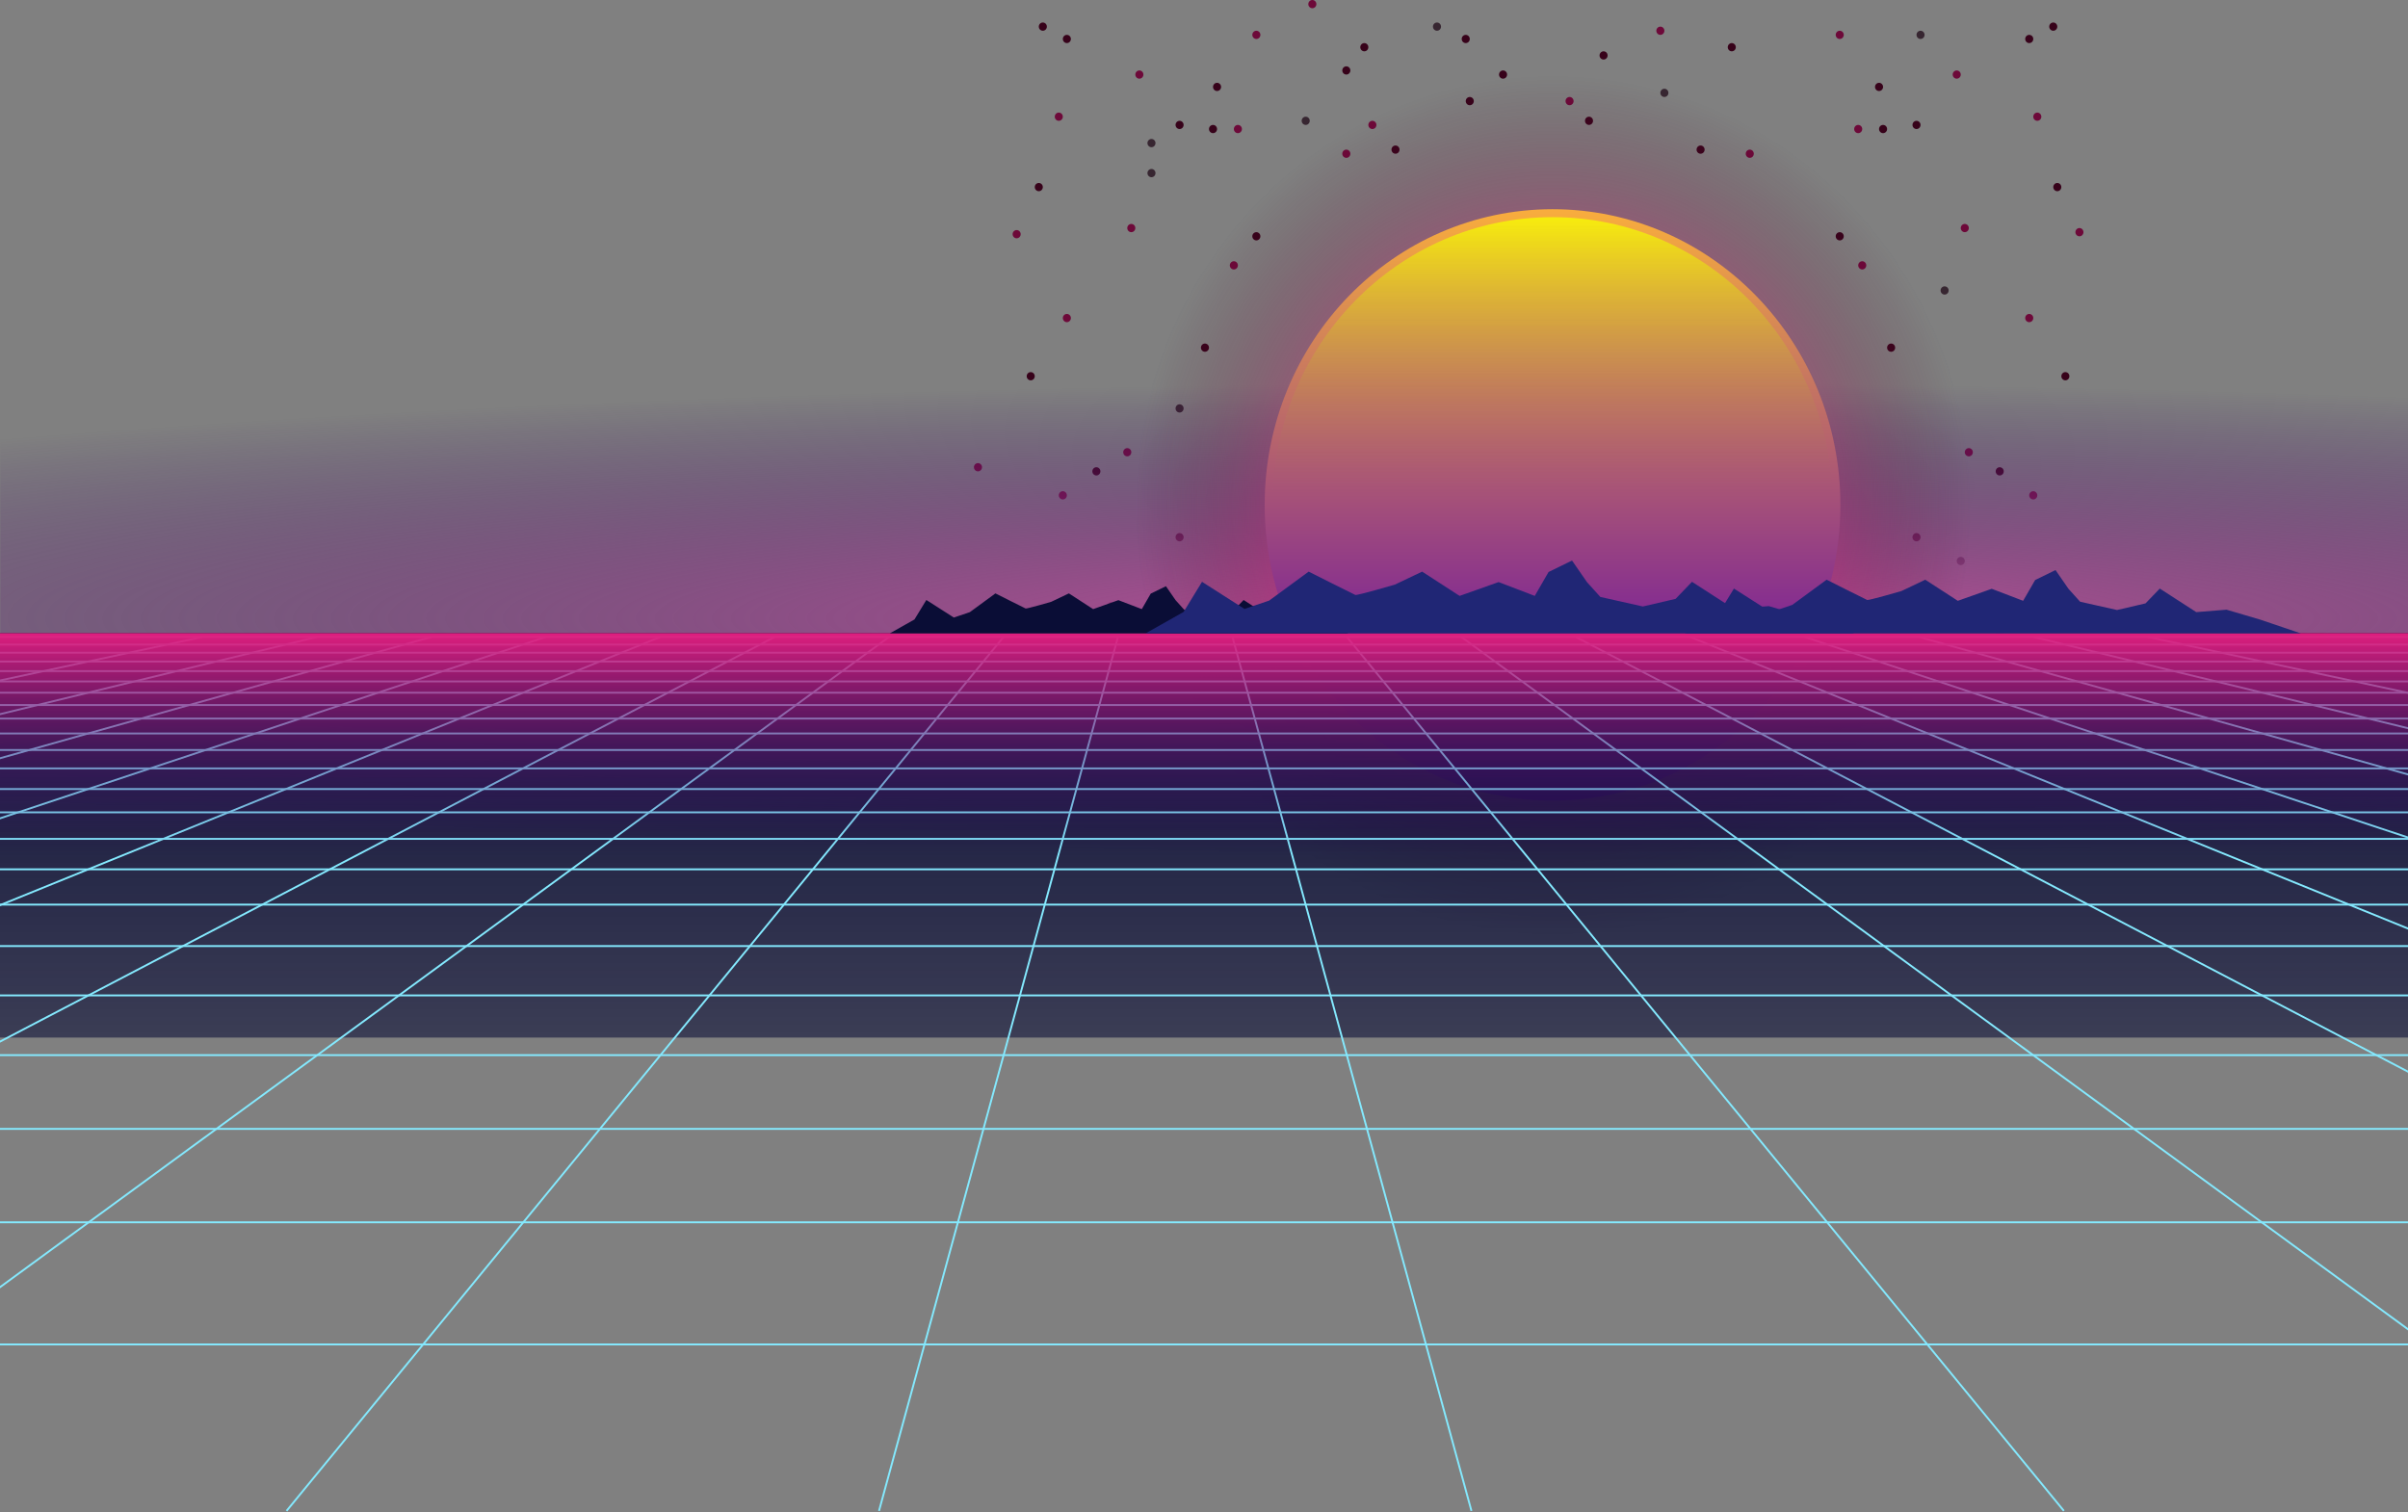 <svg width="1280" height="804" viewBox="0 0 1280 804" fill="none" xmlns="http://www.w3.org/2000/svg">
<rect x="0" y="0" width="1280" height="804" fill="#808080" stroke="none"/>
<path d="M1097.87 202.2C1096.69 202.2 1095.73 201.22 1095.73 200.012C1095.73 198.804 1096.69 197.825 1097.87 197.825C1099.05 197.825 1100.01 198.804 1100.01 200.012C1100.01 201.22 1099.05 202.2 1097.87 202.2Z" fill="#37021A"/>
<path d="M977.934 127.805C976.75 127.805 975.79 126.826 975.79 125.618C975.79 124.41 976.75 123.431 977.934 123.431C979.118 123.431 980.077 124.41 980.077 125.618C980.077 126.826 979.118 127.805 977.934 127.805Z" fill="#37021A"/>
<path d="M903.968 81.729C902.784 81.729 901.824 80.75 901.824 79.542C901.824 78.334 902.784 77.355 903.968 77.355C905.152 77.355 906.112 78.334 906.112 79.542C906.112 80.75 905.152 81.729 903.968 81.729Z" fill="#37021A"/>
<path d="M1089.29 14.156C1089.29 15.364 1090.25 16.343 1091.44 16.343C1092.62 16.343 1093.58 15.364 1093.58 14.156C1093.58 12.948 1092.62 11.968 1091.44 11.968C1090.25 11.968 1089.29 12.947 1089.29 14.156Z" fill="#37021A"/>
<path d="M998.823 68.601C998.823 69.81 999.783 70.789 1000.97 70.789C1002.15 70.789 1003.11 69.81 1003.11 68.601C1003.11 67.393 1002.15 66.414 1000.97 66.414C999.783 66.414 998.823 67.393 998.823 68.601Z" fill="#37021A"/>
<path d="M920.546 27.282C919.362 27.282 918.402 26.303 918.402 25.095C918.402 23.887 919.362 22.908 920.546 22.908C921.73 22.908 922.69 23.887 922.69 25.095C922.69 26.303 921.73 27.282 920.546 27.282Z" fill="#37021A"/>
<path d="M1016.6 66.415C1016.6 67.623 1017.56 68.602 1018.74 68.602C1019.93 68.602 1020.88 67.623 1020.88 66.415C1020.88 65.206 1019.93 64.226 1018.74 64.226C1017.56 64.226 1016.6 65.206 1016.6 66.415Z" fill="#37021A"/>
<path d="M998.823 48.391C997.639 48.391 996.679 47.411 996.679 46.203C996.679 44.995 997.639 44.016 998.823 44.016C1000.01 44.016 1000.97 44.995 1000.97 46.203C1000.97 47.411 1000.01 48.391 998.823 48.391Z" fill="#37021A"/>
<path d="M1062.97 252.771C1061.79 252.771 1060.83 251.792 1060.83 250.584C1060.83 249.376 1061.79 248.396 1062.97 248.396C1064.16 248.396 1065.12 249.376 1065.12 250.584C1065.12 251.792 1064.16 252.771 1062.97 252.771Z" fill="#37021A"/>
<path d="M1016.6 285.604C1016.6 286.812 1017.56 287.792 1018.74 287.792C1019.93 287.792 1020.88 286.812 1020.88 285.604C1020.88 284.396 1019.93 283.416 1018.74 283.416C1017.56 283.417 1016.6 284.396 1016.6 285.604Z" fill="#37021A"/>
<path d="M1003.11 184.829C1003.11 186.037 1004.07 187.018 1005.26 187.018C1006.44 187.018 1007.4 186.039 1007.4 184.829C1007.4 183.62 1006.44 182.642 1005.26 182.642C1004.07 182.642 1003.11 183.621 1003.11 184.829Z" fill="#37021A"/>
<path d="M1062.97 339.018C1061.79 339.018 1060.83 338.039 1060.83 336.831C1060.83 335.623 1061.79 334.644 1062.97 334.644C1064.16 334.644 1065.12 335.623 1065.12 336.831C1065.12 338.039 1064.16 339.018 1062.97 339.018Z" fill="#37021A"/>
<path d="M1053 322.287C1053 323.495 1053.96 324.474 1055.14 324.474C1056.32 324.474 1057.28 323.495 1057.28 322.287C1057.28 321.079 1056.32 320.099 1055.14 320.099C1053.96 320.099 1053 321.079 1053 322.287Z" fill="#37021A"/>
<path d="M1093.58 101.647C1092.4 101.647 1091.44 100.668 1091.44 99.46C1091.44 98.252 1092.4 97.273 1093.58 97.273C1094.77 97.273 1095.72 98.252 1095.72 99.46C1095.72 100.668 1094.77 101.647 1093.58 101.647Z" fill="#37021A"/>
<path d="M1076.52 20.719C1076.52 21.927 1077.48 22.908 1078.66 22.908C1079.85 22.908 1080.81 21.929 1080.81 20.719C1080.81 19.51 1079.85 18.532 1078.66 18.532C1077.48 18.532 1076.52 19.511 1076.52 20.719Z" fill="#37021A"/>
<path d="M985.602 68.601C985.602 69.81 986.562 70.789 987.746 70.789C988.93 70.789 989.89 69.81 989.89 68.601C989.89 67.393 988.93 66.414 987.746 66.414C986.562 66.414 985.602 67.393 985.602 68.601Z" fill="#6D0939"/>
<path d="M930.111 83.916C928.927 83.916 927.967 82.937 927.967 81.729C927.967 80.521 928.927 79.542 930.111 79.542C931.295 79.542 932.255 80.521 932.255 81.729C932.255 82.937 931.295 83.916 930.111 83.916Z" fill="#6D0939"/>
<path d="M882.584 18.531C881.4 18.531 880.44 17.551 880.44 16.343C880.44 15.135 881.4 14.156 882.584 14.156C883.768 14.156 884.727 15.135 884.727 16.343C884.727 17.551 883.768 18.531 882.584 18.531Z" fill="#6D0939"/>
<path d="M975.788 18.532C975.788 19.74 976.748 20.719 977.932 20.719C979.117 20.719 980.076 19.74 980.076 18.532C980.076 17.324 979.117 16.343 977.932 16.343C976.748 16.343 975.788 17.323 975.788 18.532Z" fill="#6D0939"/>
<path d="M1078.66 171.275C1077.48 171.275 1076.52 170.296 1076.52 169.088C1076.52 167.88 1077.48 166.901 1078.66 166.901C1079.85 166.901 1080.81 167.88 1080.81 169.088C1080.81 170.296 1079.85 171.275 1078.66 171.275Z" fill="#6D0939"/>
<path d="M1042.26 300.43C1041.08 300.43 1040.12 299.451 1040.12 298.243C1040.12 297.035 1041.08 296.056 1042.26 296.056C1043.45 296.056 1044.41 297.035 1044.41 298.243C1044.41 299.451 1043.45 300.43 1042.26 300.43Z" fill="#372631"/>
<path d="M1033.68 156.612C1032.5 156.612 1031.54 155.633 1031.54 154.425C1031.54 153.217 1032.5 152.238 1033.68 152.238C1034.87 152.238 1035.83 153.217 1035.83 154.425C1035.83 155.633 1034.87 156.612 1033.68 156.612Z" fill="#372631"/>
<path d="M882.583 49.372C882.583 50.58 883.543 51.559 884.727 51.559C885.912 51.559 886.872 50.58 886.872 49.372C886.872 48.164 885.913 47.185 884.727 47.185C883.542 47.185 882.583 48.162 882.583 49.372Z" fill="#372631"/>
<path d="M694.061 66.414C692.876 66.414 691.916 65.434 691.916 64.226C691.916 63.017 692.876 62.037 694.061 62.037C695.246 62.037 696.206 63.017 696.206 64.226C696.206 65.434 695.246 66.414 694.061 66.414Z" fill="#372631"/>
<path d="M612.078 94.213C610.894 94.213 609.935 93.234 609.935 92.026C609.935 90.818 610.894 89.839 612.078 89.839C613.262 89.839 614.222 90.818 614.222 92.026C614.222 93.234 613.262 94.213 612.078 94.213Z" fill="#372631"/>
<path d="M612.078 78.258C610.894 78.258 609.935 77.279 609.935 76.071C609.935 74.863 610.894 73.884 612.078 73.884C613.262 73.884 614.222 74.863 614.222 76.071C614.222 77.279 613.262 78.258 612.078 78.258Z" fill="#372631"/>
<path d="M761.701 14.156C761.701 15.364 762.66 16.343 763.845 16.343C765.029 16.343 765.99 15.364 765.99 14.156C765.99 12.948 765.03 11.968 763.845 11.968C762.66 11.968 761.701 12.947 761.701 14.156Z" fill="#372631"/>
<path d="M1018.74 18.532C1018.74 19.74 1019.7 20.719 1020.88 20.719C1022.07 20.719 1023.03 19.74 1023.03 18.532C1023.03 17.324 1022.07 16.343 1020.88 16.343C1019.7 16.343 1018.74 17.323 1018.74 18.532Z" fill="#372631"/>
<path d="M627.022 219.318C625.838 219.318 624.878 218.339 624.878 217.131C624.878 215.923 625.838 214.944 627.022 214.944C628.206 214.944 629.166 215.923 629.166 217.131C629.166 218.339 628.206 219.318 627.022 219.318Z" fill="#372631"/>
<path d="M547.894 341.337C547.894 342.545 548.854 343.525 550.038 343.525C551.222 343.525 552.182 342.546 552.182 341.337C552.182 340.128 551.222 339.149 550.038 339.149C548.854 339.148 547.894 340.128 547.894 341.337Z" fill="#372631"/>
<path d="M1078.66 263.337C1078.66 264.546 1079.62 265.526 1080.81 265.526C1081.99 265.526 1082.95 264.547 1082.95 263.337C1082.95 262.129 1081.99 261.15 1080.81 261.15C1079.62 261.15 1078.66 262.129 1078.66 263.337Z" fill="#6D0939"/>
<path d="M1046.55 242.615C1045.37 242.615 1044.41 241.636 1044.41 240.428C1044.41 239.22 1045.37 238.24 1046.55 238.24C1047.73 238.24 1048.69 239.22 1048.69 240.428C1048.69 241.636 1047.73 242.615 1046.55 242.615Z" fill="#6D0939"/>
<path d="M1040.12 41.827C1038.93 41.827 1037.97 40.848 1037.97 39.64C1037.97 38.432 1038.93 37.453 1040.12 37.453C1041.3 37.453 1042.26 38.432 1042.26 39.64C1042.26 40.848 1041.3 41.827 1040.12 41.827Z" fill="#6D0939"/>
<path d="M1082.95 64.226C1081.77 64.226 1080.81 63.247 1080.81 62.039C1080.81 60.831 1081.77 59.851 1082.95 59.851C1084.14 59.851 1085.1 60.831 1085.1 62.039C1085.1 63.247 1084.14 64.226 1082.95 64.226Z" fill="#6D0939"/>
<path d="M989.891 143.258C988.707 143.258 987.747 142.279 987.747 141.071C987.747 139.863 988.707 138.884 989.891 138.884C991.075 138.884 992.035 139.863 992.035 141.071C992.035 142.279 991.075 143.258 989.891 143.258Z" fill="#6D0939"/>
<path d="M1044.41 123.429C1043.22 123.429 1042.26 122.45 1042.26 121.242C1042.26 120.034 1043.22 119.055 1044.41 119.055C1045.59 119.055 1046.55 120.034 1046.55 121.242C1046.55 122.45 1045.59 123.429 1044.41 123.429Z" fill="#6D0939"/>
<path d="M1105.35 125.617C1104.17 125.617 1103.21 124.637 1103.21 123.429C1103.21 122.221 1104.17 121.242 1105.35 121.242C1106.54 121.242 1107.49 122.221 1107.49 123.429C1107.49 124.637 1106.54 125.617 1105.35 125.617Z" fill="#6D0939"/>
<path d="M1033.68 330.334C1033.68 331.542 1034.64 332.521 1035.83 332.521C1037.01 332.521 1037.97 331.542 1037.97 330.334C1037.97 329.126 1037.01 328.147 1035.83 328.147C1034.64 328.147 1033.68 329.126 1033.68 330.334Z" fill="#6D0939"/>
<path d="M550.038 200.012C550.038 201.221 549.078 202.201 547.894 202.201C546.71 202.201 545.749 201.222 545.749 200.012C545.749 198.803 546.709 197.825 547.894 197.825C549.078 197.825 550.038 198.804 550.038 200.012Z" fill="#37021A"/>
<path d="M667.83 127.806C666.646 127.806 665.685 126.827 665.685 125.618C665.685 124.409 666.646 123.429 667.83 123.429C669.015 123.429 669.975 124.409 669.975 125.618C669.975 126.827 669.015 127.806 667.83 127.806Z" fill="#37021A"/>
<path d="M741.796 81.73C740.611 81.73 739.651 80.75 739.651 79.541C739.651 78.333 740.611 77.353 741.796 77.353C742.981 77.353 743.941 78.333 743.941 79.541C743.941 80.75 742.981 81.73 741.796 81.73Z" fill="#37021A"/>
<path d="M783.419 53.748C783.419 54.956 782.459 55.935 781.275 55.935C780.091 55.935 779.131 54.956 779.131 53.748C779.131 52.54 780.091 51.559 781.275 51.559C782.459 51.559 783.419 52.538 783.419 53.748Z" fill="#37021A"/>
<path d="M852.403 31.658C851.219 31.658 850.259 30.679 850.259 29.471C850.259 28.263 851.219 27.283 852.403 27.283C853.587 27.283 854.547 28.263 854.547 29.471C854.547 30.679 853.587 31.658 852.403 31.658Z" fill="#37021A"/>
<path d="M556.472 14.156C556.472 15.364 555.512 16.343 554.327 16.343C553.142 16.343 552.183 15.364 552.183 14.156C552.183 12.948 553.142 11.968 554.327 11.968C555.511 11.968 556.472 12.947 556.472 14.156Z" fill="#37021A"/>
<path d="M646.94 68.601C646.94 69.81 645.98 70.789 644.795 70.789C643.61 70.789 642.651 69.81 642.651 68.601C642.651 67.393 643.61 66.414 644.795 66.414C645.98 66.414 646.94 67.393 646.94 68.601Z" fill="#37021A"/>
<path d="M715.652 39.639C714.468 39.639 713.508 38.66 713.508 37.452C713.508 36.244 714.468 35.264 715.652 35.264C716.836 35.264 717.796 36.244 717.796 37.452C717.796 38.66 716.836 39.639 715.652 39.639Z" fill="#37021A"/>
<path d="M781.275 20.719C781.275 21.927 780.316 22.908 779.131 22.908C777.947 22.908 776.987 21.929 776.987 20.719C776.987 19.51 777.947 18.532 779.131 18.532C780.316 18.532 781.275 19.511 781.275 20.719Z" fill="#37021A"/>
<path d="M844.655 66.413C843.471 66.413 842.511 65.434 842.511 64.226C842.511 63.018 843.471 62.038 844.655 62.038C845.839 62.038 846.799 63.018 846.799 64.226C846.799 65.434 845.839 66.413 844.655 66.413Z" fill="#37021A"/>
<path d="M725.217 27.282C724.033 27.282 723.073 26.303 723.073 25.095C723.073 23.887 724.033 22.908 725.217 22.908C726.401 22.908 727.361 23.887 727.361 25.095C727.361 26.303 726.401 27.282 725.217 27.282Z" fill="#37021A"/>
<path d="M798.968 41.827C797.784 41.827 796.824 40.848 796.824 39.64C796.824 38.432 797.784 37.453 798.968 37.453C800.152 37.453 801.111 38.432 801.111 39.64C801.111 40.848 800.152 41.827 798.968 41.827Z" fill="#37021A"/>
<path d="M627.022 68.602C625.838 68.602 624.878 67.623 624.878 66.415C624.878 65.207 625.838 64.227 627.022 64.227C628.206 64.227 629.166 65.207 629.166 66.415C629.166 67.623 628.206 68.602 627.022 68.602Z" fill="#37021A"/>
<path d="M646.94 48.391C645.756 48.391 644.796 47.411 644.796 46.203C644.796 44.995 645.756 44.016 646.94 44.016C648.124 44.016 649.083 44.995 649.083 46.203C649.083 47.411 648.124 48.391 646.94 48.391Z" fill="#37021A"/>
<path d="M582.791 252.771C581.607 252.771 580.647 251.792 580.647 250.584C580.647 249.376 581.607 248.396 582.791 248.396C583.975 248.396 584.935 249.376 584.935 250.584C584.935 251.792 583.975 252.771 582.791 252.771Z" fill="#37021A"/>
<path d="M627.022 287.792C625.838 287.792 624.878 286.813 624.878 285.605C624.878 284.397 625.838 283.417 627.022 283.417C628.206 283.417 629.166 284.397 629.166 285.605C629.166 286.813 628.206 287.792 627.022 287.792Z" fill="#37021A"/>
<path d="M642.651 184.829C642.651 186.037 641.691 187.018 640.507 187.018C639.323 187.018 638.363 186.039 638.363 184.829C638.363 183.62 639.323 182.642 640.507 182.642C641.691 182.642 642.651 183.621 642.651 184.829Z" fill="#37021A"/>
<path d="M582.791 339.018C581.607 339.018 580.647 338.039 580.647 336.831C580.647 335.623 581.607 334.644 582.791 334.644C583.975 334.644 584.935 335.623 584.935 336.831C584.935 338.039 583.975 339.018 582.791 339.018Z" fill="#37021A"/>
<path d="M590.621 324.475C589.437 324.475 588.477 323.495 588.477 322.287C588.477 321.079 589.437 320.1 590.621 320.1C591.805 320.1 592.765 321.079 592.765 322.287C592.765 323.495 591.805 324.475 590.621 324.475Z" fill="#37021A"/>
<path d="M554.327 99.46C554.327 100.668 553.367 101.647 552.183 101.647C550.999 101.647 550.039 100.668 550.039 99.46C550.039 98.252 550.999 97.273 552.183 97.273C553.367 97.272 554.327 98.252 554.327 99.46Z" fill="#37021A"/>
<path d="M569.244 20.719C569.244 21.927 568.284 22.908 567.1 22.908C565.915 22.908 564.956 21.929 564.956 20.719C564.956 19.51 565.915 18.532 567.1 18.532C568.284 18.532 569.244 19.511 569.244 20.719Z" fill="#37021A"/>
<path d="M660.161 68.601C660.161 69.81 659.201 70.789 658.017 70.789C656.832 70.789 655.873 69.81 655.873 68.601C655.873 67.393 656.832 66.414 658.017 66.414C659.201 66.414 660.161 67.393 660.161 68.601Z" fill="#6D0939"/>
<path d="M699.732 2.187C699.732 3.395 698.772 4.375 697.588 4.375C696.404 4.375 695.444 3.395 695.444 2.187C695.444 0.979 696.404 0 697.588 0C698.772 0 699.732 0.979 699.732 2.187Z" fill="#6D0939"/>
<path d="M715.652 83.916C714.468 83.916 713.508 82.937 713.508 81.729C713.508 80.521 714.468 79.542 715.652 79.542C716.836 79.542 717.796 80.521 717.796 81.729C717.796 82.937 716.836 83.916 715.652 83.916Z" fill="#6D0939"/>
<path d="M729.506 68.602C728.322 68.602 727.362 67.623 727.362 66.415C727.362 65.207 728.322 64.227 729.506 64.227C730.69 64.227 731.65 65.207 731.65 66.415C731.65 67.623 730.69 68.602 729.506 68.602Z" fill="#6D0939"/>
<path d="M834.321 55.935C833.137 55.935 832.177 54.956 832.177 53.748C832.177 52.54 833.137 51.56 834.321 51.56C835.505 51.56 836.465 52.54 836.465 53.748C836.465 54.956 835.505 55.935 834.321 55.935Z" fill="#6D0939"/>
<path d="M669.974 18.532C669.974 19.74 669.014 20.719 667.83 20.719C666.646 20.719 665.685 19.74 665.685 18.532C665.685 17.324 666.645 16.343 667.83 16.343C669.014 16.343 669.974 17.323 669.974 18.532Z" fill="#6D0939"/>
<path d="M569.244 169.088C569.244 170.296 568.284 171.275 567.1 171.275C565.915 171.275 564.956 170.296 564.956 169.088C564.956 167.88 565.915 166.899 567.1 166.899C568.284 166.899 569.244 167.88 569.244 169.088Z" fill="#6D0939"/>
<path d="M521.992 248.395C521.992 249.603 521.033 250.584 519.849 250.584C518.664 250.584 517.704 249.604 517.704 248.395C517.704 247.186 518.663 246.208 519.849 246.208C521.033 246.208 521.992 247.187 521.992 248.395Z" fill="#6D0939"/>
<path d="M567.098 263.337C567.098 264.546 566.139 265.526 564.955 265.526C563.77 265.526 562.811 264.547 562.811 263.337C562.811 262.129 563.77 261.15 564.955 261.15C566.139 261.15 567.098 262.129 567.098 263.337Z" fill="#6D0939"/>
<path d="M599.212 242.615C598.028 242.615 597.068 241.636 597.068 240.428C597.068 239.22 598.028 238.24 599.212 238.24C600.396 238.24 601.356 239.22 601.356 240.428C601.356 241.636 600.396 242.615 599.212 242.615Z" fill="#6D0939"/>
<path d="M607.789 39.64C607.789 40.848 606.83 41.827 605.646 41.827C604.461 41.827 603.502 40.848 603.502 39.64C603.502 38.432 604.461 37.452 605.646 37.452C606.83 37.452 607.789 38.432 607.789 39.64Z" fill="#6D0939"/>
<path d="M564.955 62.039C564.955 63.247 563.995 64.226 562.811 64.226C561.627 64.226 560.667 63.247 560.667 62.039C560.667 60.83 561.627 59.851 562.811 59.851C563.995 59.85 564.955 60.83 564.955 62.039Z" fill="#6D0939"/>
<path d="M658.015 141.071C658.015 142.279 657.056 143.258 655.872 143.258C654.687 143.258 653.728 142.279 653.728 141.071C653.728 139.863 654.687 138.884 655.872 138.884C657.056 138.884 658.015 139.863 658.015 141.071Z" fill="#6D0939"/>
<path d="M601.357 123.429C600.173 123.429 599.213 122.45 599.213 121.242C599.213 120.034 600.173 119.055 601.357 119.055C602.541 119.055 603.501 120.034 603.501 121.242C603.501 122.45 602.541 123.429 601.357 123.429Z" fill="#6D0939"/>
<path d="M540.412 126.688C539.227 126.688 538.268 125.708 538.268 124.5C538.268 123.292 539.227 122.313 540.412 122.313C541.596 122.313 542.555 123.292 542.555 124.5C542.555 125.708 541.596 126.688 540.412 126.688Z" fill="#6D0939"/>
<path d="M612.078 330.334C612.078 331.542 611.119 332.521 609.935 332.521C608.75 332.521 607.791 331.542 607.791 330.334C607.791 329.126 608.75 328.147 609.935 328.147C611.119 328.147 612.078 329.126 612.078 330.334Z" fill="#6D0939"/>
<mask id="mask0_79_793" style="mask-type:luminance" maskUnits="userSpaceOnUse" x="0" y="37" width="1479" height="515">
<path d="M1479 37.608H0V551.608H1479V37.608Z" fill="white"/>
</mask>
<g mask="url(#mask0_79_793)">
<path d="M839 479.817C1592.54 479.817 2203.41 412.179 2203.41 328.743C2203.41 245.307 1592.54 177.669 839 177.669C85.459 177.669 -525.406 245.307 -525.406 328.743C-525.406 412.179 85.459 479.817 839 479.817Z" fill="url(#paint0_radial_79_793)"/>
</g>
<path d="M825.5 496.701C947.831 496.701 1047 394.58 1047 268.607C1047 142.635 947.831 40.514 825.5 40.514C703.169 40.514 604 142.635 604 268.607C604 394.58 703.169 496.701 825.5 496.701Z" fill="url(#paint1_radial_79_793)" stroke="url(#paint2_radial_79_793)" stroke-miterlimit="10"/>
<path d="M825.266 425.65C909.774 425.65 978.281 355.262 978.281 268.435C978.281 181.607 909.774 111.22 825.266 111.22C740.759 111.22 672.251 181.607 672.251 268.435C672.251 355.262 740.759 425.65 825.266 425.65Z" fill="url(#paint3_linear_79_793)"/>
<path d="M825.266 421.417C907.499 421.417 974.162 352.925 974.162 268.435C974.162 183.944 907.499 115.452 825.266 115.452C743.033 115.452 676.37 183.944 676.37 268.435C676.37 352.925 743.033 421.417 825.266 421.417Z" fill="url(#paint4_linear_79_793)"/>
<path d="M1280 336.608H0V551.608H1280V336.608Z" fill="url(#paint5_linear_79_793)"/>
<path d="M107.634 338.608L-2052.18 803.259" stroke="#84E9FE" stroke-miterlimit="10"/>
<path d="M168.465 338.608L-1737.25 803.259" stroke="#84E9FE" stroke-miterlimit="10"/>
<path d="M229.297 338.608L-1422.32 803.259" stroke="#84E9FE" stroke-miterlimit="10"/>
<path d="M290.128 338.608L-1107.4 803.259" stroke="#84E9FE" stroke-miterlimit="10"/>
<path d="M350.96 338.608L-792.47 803.259" stroke="#84E9FE" stroke-miterlimit="10"/>
<path d="M411.791 338.608L-477.543 803.259" stroke="#84E9FE" stroke-miterlimit="10"/>
<path d="M472.624 338.608L-162.616 803.259" stroke="#84E9FE" stroke-miterlimit="10"/>
<path d="M533.454 338.608L152.312 803.259" stroke="#84E9FE" stroke-miterlimit="10"/>
<path d="M594.287 338.608L467.239 803.259" stroke="#84E9FE" stroke-miterlimit="10"/>
<path d="M655.117 338.608L782.166 803.259" stroke="#84E9FE" stroke-miterlimit="10"/>
<path d="M715.95 338.608L1097.09 803.259" stroke="#84E9FE" stroke-miterlimit="10"/>
<path d="M776.781 338.608L1412.02 803.259" stroke="#84E9FE" stroke-miterlimit="10"/>
<path d="M837.613 338.608L1726.94 803.259" stroke="#84E9FE" stroke-miterlimit="10"/>
<path d="M898.446 338.608L2041.87 803.259" stroke="#84E9FE" stroke-miterlimit="10"/>
<path d="M959.277 338.608L2356.8 803.259" stroke="#84E9FE" stroke-miterlimit="10"/>
<path d="M1020.11 338.608L2671.73 803.259" stroke="#84E9FE" stroke-miterlimit="10"/>
<path d="M1080.94 338.608L2986.65 803.259" stroke="#84E9FE" stroke-miterlimit="10"/>
<path d="M1141.77 338.608L3301.58 803.259" stroke="#84E9FE" stroke-miterlimit="10"/>
<path d="M1465.01 338.608H-215.604" stroke="#84E9FE" stroke-miterlimit="10"/>
<path d="M1495.56 342.654H-246.156" stroke="#84E9FE" stroke-miterlimit="10"/>
<path d="M1528.42 347.003H-279.016" stroke="#84E9FE" stroke-miterlimit="10"/>
<path d="M1563.86 351.695H-314.452" stroke="#84E9FE" stroke-miterlimit="10"/>
<path d="M1602.19 356.767H-352.779" stroke="#84E9FE" stroke-miterlimit="10"/>
<path d="M1643.77 362.274H-394.367" stroke="#84E9FE" stroke-miterlimit="10"/>
<path d="M1689.06 368.268H-439.653" stroke="#84E9FE" stroke-miterlimit="10"/>
<path d="M1738.56 374.822H-489.15" stroke="#84E9FE" stroke-miterlimit="10"/>
<path d="M1792.88 382.012H-543.477" stroke="#84E9FE" stroke-miterlimit="10"/>
<path d="M1852.78 389.942H-603.374" stroke="#84E9FE" stroke-miterlimit="10"/>
<path d="M1919.14 398.726H-669.73" stroke="#84E9FE" stroke-miterlimit="10"/>
<path d="M1993.08 408.514H-743.671" stroke="#84E9FE" stroke-miterlimit="10"/>
<path d="M2075.98 419.489H-826.57" stroke="#84E9FE" stroke-miterlimit="10"/>
<path d="M2169.57 431.877H-920.159" stroke="#84E9FE" stroke-miterlimit="10"/>
<path d="M2276.06 445.975H-1026.65" stroke="#84E9FE" stroke-miterlimit="10"/>
<path d="M2398.32 462.16H-1148.91" stroke="#84E9FE" stroke-miterlimit="10"/>
<path d="M2540.13 480.933H-1290.73" stroke="#84E9FE" stroke-miterlimit="10"/>
<path d="M2706.6 502.969H-1457.19" stroke="#84E9FE" stroke-miterlimit="10"/>
<path d="M2904.75 529.2H-1655.34" stroke="#84E9FE" stroke-miterlimit="10"/>
<path d="M3144.58 560.951H-1895.17" stroke="#84E9FE" stroke-miterlimit="10"/>
<path d="M3440.8 600.163H-2191.4" stroke="#84E9FE" stroke-miterlimit="10"/>
<path d="M3815.95 649.827H-2566.54" stroke="#84E9FE" stroke-miterlimit="10"/>
<path d="M4306.41 714.752H-3057" stroke="#84E9FE" stroke-miterlimit="10"/>
<path d="M1280 336.608H0V550.608H1280V336.608Z" fill="url(#paint6_linear_79_793)"/>
<mask id="mask1_79_793" style="mask-type:luminance" maskUnits="userSpaceOnUse" x="106" y="6" width="1196" height="546">
<path d="M1302 6.608H106V551.608H1302V6.608Z" fill="white"/>
</mask>
<g mask="url(#mask1_79_793)">
<path d="M473 336.725L486.087 329.334L492.413 318.974L507.028 328.31L515.536 325.437L529.119 315.472C529.119 315.472 544.59 323.265 545.186 323.502C545.782 323.739 558.789 319.943 558.789 319.943L568.177 315.472L581.073 323.83L594.499 319.068L606.938 323.83L611.683 315.605L619.762 311.653L624.892 319.067L629.509 324.19L644.143 327.471L655.414 324.848L661.057 318.975L675.507 328.311L687.494 327.343L700.795 331.271L716.888 336.727H473V336.725Z" fill="#0A0D36"/>
<path d="M895.636 336.726L913.202 326.804L921.693 312.898L941.31 325.428L952.73 321.572L970.962 308.195C970.962 308.195 991.728 318.656 992.528 318.974C993.328 319.293 1010.79 314.198 1010.79 314.198L1023.39 308.196L1040.7 319.416L1058.72 313.023L1075.42 319.416L1081.79 308.377L1092.63 303.072L1099.52 313.024L1105.71 319.9L1125.35 324.306L1140.48 320.784L1148.06 312.9L1167.45 325.43L1183.54 324.131L1201.4 329.403L1223 336.726H895.636Z" fill="#202675"/>
<path d="M608.965 336.726L629.177 325.31L638.947 309.31L661.518 323.727L674.658 319.29L695.636 303.899C695.636 303.899 719.529 315.935 720.45 316.301C721.371 316.667 741.459 310.804 741.459 310.804L755.958 303.899L775.876 316.807L796.611 309.452L815.823 316.807L823.151 304.105L835.629 298L843.552 309.451L850.682 317.362L873.284 322.431L890.691 318.378L899.405 309.308L921.723 323.725L940.237 322.231L960.78 328.297L985.634 336.725H608.965V336.726Z" fill="#202675"/>
</g>
<defs>
<radialGradient id="paint0_radial_79_793" cx="0" cy="0" r="1" gradientUnits="userSpaceOnUse" gradientTransform="translate(839 328.737) scale(1307.57 125.424)">
<stop stop-color="#C05099"/>
<stop offset="0.004" stop-color="#BF5099" stop-opacity="0.996"/>
<stop offset="0.692" stop-color="#5B1B72" stop-opacity="0.308"/>
<stop offset="1" stop-color="#330663" stop-opacity="0"/>
</radialGradient>
<radialGradient id="paint1_radial_79_793" cx="0" cy="0" r="1" gradientUnits="userSpaceOnUse" gradientTransform="translate(825.5 268.607) scale(221.5 228.093)">
<stop stop-color="#E71F80"/>
<stop offset="0.004" stop-color="#E71F80" stop-opacity="0.996"/>
<stop offset="0.692" stop-color="#A8135B" stop-opacity="0.308"/>
<stop offset="1" stop-color="#37021A" stop-opacity="0"/>
</radialGradient>
<radialGradient id="paint2_radial_79_793" cx="0" cy="0" r="1" gradientUnits="userSpaceOnUse" gradientTransform="translate(825.5 268.607) scale(221.96 228.568)">
<stop stop-color="#E71F80"/>
<stop offset="0.514" stop-color="#6D0939"/>
<stop offset="1" stop-color="#330663" stop-opacity="0"/>
</radialGradient>
<linearGradient id="paint3_linear_79_793" x1="825.266" y1="106.419" x2="825.266" y2="347.412" gradientUnits="userSpaceOnUse">
<stop stop-color="#FBB03B"/>
<stop offset="1" stop-color="#781F99"/>
</linearGradient>
<linearGradient id="paint4_linear_79_793" x1="825.266" y1="103.043" x2="825.266" y2="261.369" gradientUnits="userSpaceOnUse">
<stop stop-color="#FFFF00"/>
<stop offset="0.294" stop-color="#E0CD22" stop-opacity="0.706"/>
<stop offset="1" stop-color="#995773" stop-opacity="0"/>
</linearGradient>
<linearGradient id="paint5_linear_79_793" x1="640" y1="575.266" x2="640" y2="334.816" gradientUnits="userSpaceOnUse">
<stop stop-color="#0A0D36" stop-opacity="0.54"/>
<stop offset="1" stop-color="#0A0D36"/>
</linearGradient>
<linearGradient id="paint6_linear_79_793" x1="640" y1="334.366" x2="640" y2="454.054" gradientUnits="userSpaceOnUse">
<stop stop-color="#E71F80"/>
<stop offset="0.639" stop-color="#5B1675" stop-opacity="0.36"/>
<stop offset="1" stop-color="#330663" stop-opacity="0"/>
</linearGradient>
</defs>
</svg>
